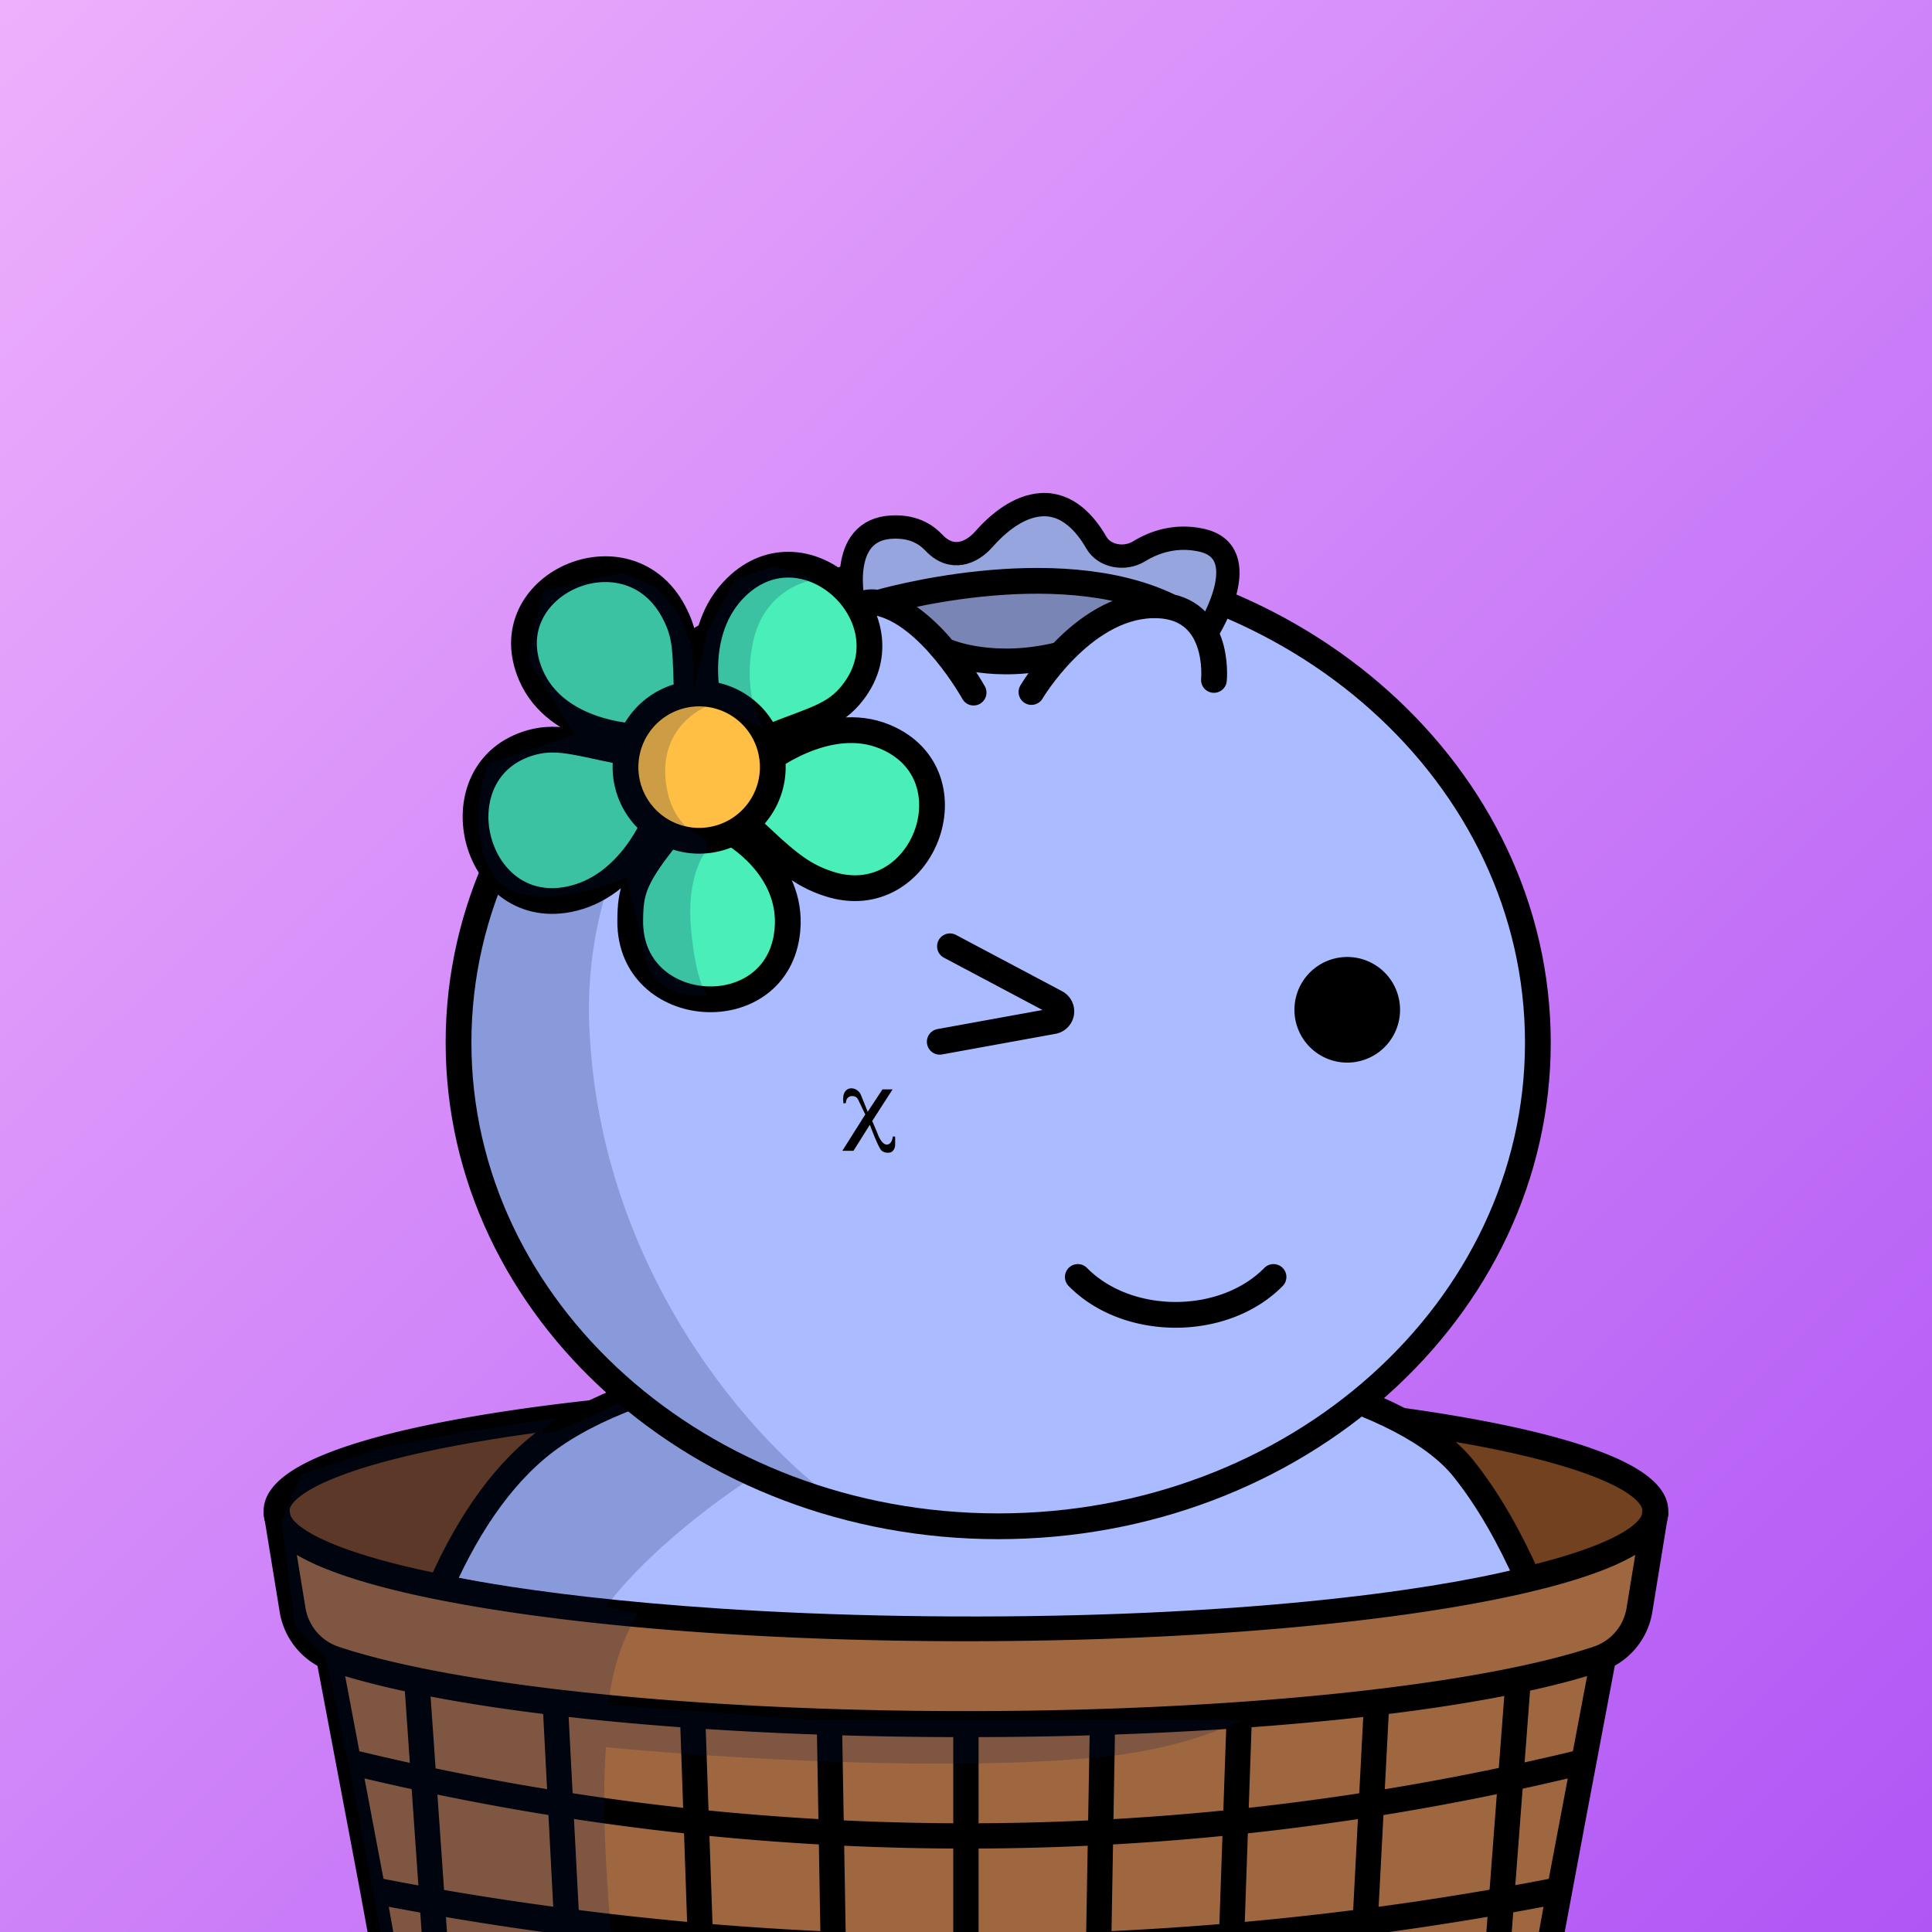 <svg
      xmlns="http://www.w3.org/2000/svg"
      preserveAspectRatio="xMidYMin meet"
      fill="none"
      viewBox="0 0 1500 1500"
    >
      <g>
      <path fill="url(#prefix__paint0_linear_53_30461)" d="M0 0h1500v1500H0z"/><defs><linearGradient id="prefix__paint0_linear_53_30461" x1="0" y1="0" x2="1500" y2="1533.5" gradientUnits="userSpaceOnUse"><stop stop-color="#EEB0FC"/><stop offset="1" stop-color="#AF55F5"/></linearGradient></defs>
      <g clip-path="url(#prefix__clip0_53_27416)"> <path d="M1088.5 1102l24 16 38 37.5 15.5 31 17 30.5-4.03 11.9 92.07-30.57s11.57-24.44 11.36-24.97c-.21-.53-11.37-20.74-16.79-24.53-5.42-3.78-21.66-8.66-36.82-15.69-15.16-7.03-23.83-10.28-43.87-15.14-20.04-4.86-47.65-6.99-65.53-10.28-17.88-3.28-30.89-5.72-30.89-5.72zM214.78 1176.49s.58-26.2 60.77-43.54c60.19-17.34 178.95-34.45 178.95-34.45L383 1155l-35.95 78.14-101.55-30.83-30.72-25.82z" fill="#72411F" /> <path d="M258.44 1290.58l40.74 214.66h908.34l37.63-217.69-99.09 24.97s-276 34.73-469.78 25.8c-193.78-8.93-278.93-20.66-278.93-20.66l-138.91-27.08z" fill="#9E6740" /> <path d="M220.86 1194.8l15.14 75.13 69.6 30.69 115.67 21.48 181.3 16.51 356.58-.34 166.58-26.97 126.06-25.17 23.57-29.52v-70.92s-74.72 48.64-174.94 58.77c-100.22 10.13-151.42 9.8-151.42 9.8l-128.64 5.99-175-2.63-94.14-3.35-115.49-9.88-121.68-18.26-70.75-25.28-22.44-6.05z" fill="#9E6740" /> <path d="M301.84 1480.4l3.75 20.84H285.6l-5.99-32.71-33.14-175.28-.97-5.11 19.3-3.64 3.18 16.83 11.03 58.32 3.99 21.14 4.4 23.25 5.65 29.9 4.7 24.81 1.99 10.53 2.1 11.12zM1254.41 1289.74l-.65 3.43-13.49 71.34-2.31 12.26-6.21 32.81-17.14 91.66h-19.99l3.75-20.83 4.1-21.66 14.74-77.96 2.73-14.47 1.26-6.67 4.69-24.79 2.11-11.18 4.24-22.42 2.87-15.16 19.3 3.64zM353.34 1224.25c-4.5-.86-8.857-1.71-13.07-2.56-81.65-16.65-110.16-34.69-114.88-45.2l5 30.69c7.254 4.17 14.812 7.8 22.61 10.85 20.29 8.14 46.88 15.65 79.34 22.43 4.53.94 9.17 1.87 13.93 2.78l6 1.14c2.54-6.42 5.31-12.68 8.31-18.8-2.453-.44-4.867-.88-7.24-1.33zm893.66-95.48c-27.62-11.08-66.92-20.98-116.78-29.46-25.3-4.29-52.66-8.11-81.7-11.4-22.13-2.53-45.25-4.75-69.17-6.68-70.83-5.67-148.75-8.67-229.36-8.67-80 0-157.37 3-227.78 8.55-12.78 1.02-25.32 2.12-37.62 3.31-41.51 3.99-80.11 8.99-114.83 14.89-49.87 8.46-89.16 18.38-116.78 29.46-32.53 13.05-48.34 27.66-48.34 44.64V1175.31c.108 1.57.362 3.12.76 4.64v.05c2.51 9.81 10.75 18.8 24.91 27.15a167.165 167.165 0 0022.69 10.88c20.29 8.14 46.88 15.65 79.34 22.43 4.53.94 9.17 1.87 13.93 2.78l6 1.14c5.68 1.06 11.517 2.1 17.51 3.11 101.65 17.25 236.69 26.75 380.23 26.75 143.54 0 278.58-9.5 380.23-26.75 16.14-2.74 31.16-5.63 45.07-8.67 4.06-.88 8.02-1.78 11.88-2.69 2.67-.66 5.31-1.31 7.92-1.93 20.31-5.04 37.66-10.44 51.91-16.17a168.6 168.6 0 0022.59-10.85c14.16-8.35 22.4-17.34 24.91-27.15v-.05c.4-1.52.65-3.07.76-4.64v-.3-1.6c.07-17.01-15.74-31.62-48.28-44.67zm27.6 47.72c-4.16 9.26-26.78 24.36-87.93 39.21-2.92.71-5.92 1.42-9 2.12-3.54.81-7.21 1.61-11 2.42-12 2.55-25.25 5.08-39.82 7.55-100.58 17.07-234.43 26.47-376.88 26.47s-276.3-9.4-376.88-26.47c-4.3-.73-8.483-1.47-12.55-2.21-2.453-.44-4.863-.88-7.23-1.33-4.5-.86-8.857-1.71-13.07-2.56-81.65-16.65-110.16-34.69-114.88-45.2a7.398 7.398 0 01-.74-3.08c.001-.34.028-.67.08-1 1.79-11.24 34.56-34.11 148.39-53.43 20.2-3.43 41.73-6.54 64.41-9.34 10.593-1.33 21.43-2.56 32.51-3.7 6.48-.66 13.037-1.33 19.67-1.99 78.59-7.48 167.62-11.46 260.29-11.46 105.93 0 207.1 5.19 293.37 14.88 12.41 1.4 24.51 2.89 36.28 4.46 8.87 1.18 17.53 2.42 26 3.72 7.22 1.1 14.29 2.24 21.21 3.41 113.83 19.32 146.6 42.19 148.39 53.43.05.33.08.66.08 1 0 1.07-.24 2.13-.69 3.1h-.01zm-921.27 47.76c-4.5-.86-8.857-1.71-13.07-2.56-81.65-16.65-110.16-34.69-114.88-45.2l5 30.69c7.258 4.17 14.819 7.8 22.62 10.85 20.29 8.14 46.88 15.65 79.34 22.43 4.53.94 9.17 1.87 13.93 2.78l6 1.14c2.54-6.42 5.31-12.68 8.31-18.8-2.453-.44-4.867-.88-7.24-1.33h-.01z" fill="#000" /> <path d="M750 1348.71c-210.22 0-399.28-19.54-493.42-50.94a58.66 58.66 0 01-26.18-17.62 58.57 58.57 0 01-13.25-28.62l-12.48-76.49 20-3.24 12.49 76.49a38.406 38.406 0 008.689 18.74A38.515 38.515 0 00263 1278.56c44 14.69 111.74 27.14 196 35.96 86.94 9.14 187.58 13.98 291 13.98 103.42 0 204.35-4.84 291.38-13.98 84.33-8.87 152.1-21.35 196-36.07 6.6-2.23 12.47-6.21 16.97-11.53a38.201 38.201 0 008.54-18.64l12.49-76.49 19.95 3.24-12.48 76.5a58.33 58.33 0 01-13.07 28.46 58.341 58.341 0 01-25.93 17.6c-94.04 31.53-283.26 51.12-493.85 51.12z" fill="#000" /> <path d="M759.769 1338.61v163.37h-19.66v-163.37h19.66zM865.771 1338.78l-.14 7.91-1.14 65.66-.34 19.68-1.17 67.29-.02.92h-19.65l.01-.07 1.16-67.14.35-19.65 1.15-66.05.15-8.89 19.64.34zM656.59 1500.24h-19.64l-.02-.93-1.17-67.3-.34-19.68-1.14-65.64-.14-7.91 19.63-.34.15 8.89 1.15 66.03.35 19.66 1.16 67.14.01.08zM553.41 1500.24h-19.66l-.28-8.09-2.39-68.78-.69-19.8-2.18-62.56-.07-2.06 19.63-.68.14 4.11 2.2 63.25.69 19.79 2.39 68.44.22 6.38zM450.22 1500.24h-19.66l-1.04-19.85-3.71-71.23-1.05-20.05-3.05-58.42-.45-8.59 19.61-1.02.62 11.95 3.1 59.23 1.04 20.01 3.69 70.71.9 17.26zM347.05 1500.24h-19.69l-1.06-15.33-1.47-21.09-5.21-74.75-1.42-20.38-.73-10.5-2.2-31.68-.94-13.42-.27-3.93 7.87-.55 9.06-.63 2.66-.18.65 9.38 3.89 55.79 1.41 20.34 5.16 74.04 1.46 21.05.83 11.84zM971.77 1338.95l-.07 2.07-2.18 62.58-.69 19.8-2.39 68.77-.28 8.07H946.5l.22-6.35 2.39-68.44.68-19.79 2.21-63.28.14-4.11 19.63.68zM1078.65 1322.1l-.45 8.61-.62 11.95-.79 15.16-1.64 31.33v.01l-1.05 20.05-3.72 71.22-1.03 19.81h-19.66l.9-17.22 3.69-70.72 1.04-20 3.1-59.25.62-11.97 19.61 1.02zM1188.52 1304.94l-.58 7.65-4.23 55.73-1.55 20.41-5.68 74.89-1.6 21.12-1.18 15.5H1154l.91-12 1.6-21.08 5.63-74.17 1.54-20.37 4.24-55.88 1.01-13.28 19.59 1.48z" fill="#000" /> <path d="M750.11 1435.24a2032.95 2032.95 0 01-481.91-58.01l4.67-19.06a2013.09 2013.09 0 00477.24 57.45 2012.982 2012.982 0 00477.23-57.45l4.67 19.06a2032.848 2032.848 0 01-481.9 58.01zM658.71 1500.24H423.46a2409.886 2409.886 0 01-77.24-11.84c-6.667-1.14-13.307-2.3-19.92-3.49-8.16-1.46-16.313-2.96-24.46-4.5l-2.62-.5-8.65-1.67-3.13-.61 4-20.11.33.06c2 .4 4 .79 6 1.17l2.72.53c8.107 1.56 16.227 3.07 24.36 4.55 6.627 1.21 13.27 2.38 19.93 3.52 28.153 4.86 56.407 9.18 84.76 12.99 6.593.89 13.193 1.75 19.8 2.59 8.153 1.04 16.313 2.04 24.48 3 6.627.77 13.257 1.51 19.89 2.24 13.253 1.41 26.513 2.75 39.78 3.99 6.567.6 13.14 1.17 19.72 1.71 27.867 2.31 55.78 4.13 83.74 5.45 6.553.32 13.103.6 19.65.85l2.11.07zM1212.77 1477.63c-4.8.94-9.6 1.86-14.4 2.78-7.82 1.48-15.65 2.93-23.49 4.33-6.67 1.19-13.33 2.36-20 3.5-8.09 1.37-16.2 2.71-24.31 3.99-6.59 1.06-13.18 2.09-19.79 3.09-11.33 1.72-22.69 3.35-34.06 4.91H841.5l1.82-.07c6.547-.24 13.1-.53 19.66-.85a2441.67 2441.67 0 0083.74-5.43c6.567-.55 13.14-1.13 19.72-1.72a2396.058 2396.058 0 00103.94-11.74c12.08-1.64 24.15-3.36 36.2-5.18 6.61-1 13.22-2.03 19.81-3.08 10.05-1.6 20.09-3.27 30.12-5 6.67-1.15 13.33-2.33 20-3.53 8.67-1.58 17.33-3.21 26-4.88 2.12-.4 4.23-.82 6.34-1.23l3.92 20.11z" fill="#000" /> <path d="M361 1203.59l-7.73 20.71c37.91 7.9 168.332 29.7 386.73 30.7 218.4 1 367.5-19.5 438-37-3.05-6.21-6.21-26.51-9.5-32.5-25.36-46.42-28.44-53.54-68.88-73.57-3.75-1.86-27.73-15.92-31.62-17.43-28.57-11.11-54.38-24.34-84.5-30.5-131.36-26.89-259.5-22-259.5-22s-136.07 1.81-201 29.5l-20.5 4.5c-19.74 8.58-26.03 10.93-40.5 18.5-32.96 17.19-47.5 30-47.5 30l-53.5 79.09z" fill="#ABF" /> <path d="M1186.18 1225.5c-14.47-32.52-30.79-61.28-49.68-85-90-113-548-134.51-706.5-26-36.895 25.26-65.559 67.16-87.121 115.5" stroke="#000" stroke-width="20" stroke-linecap="round" /> <path d="M470.5 1356.5c-4 48.4 1.667 122.5 5 153.5l-179-5-23-121-20.5-96.5-24-25-10.5-81 15.5-37 62.5-20.5 65.5-12.5 70-10.5c-16.5 12.67-26.6 26.4 65-20s259.5-42.33 332-34.5c-196.4 40.6-320.833 149.83-358.5 201l25 5.5c-14.5 21.5-21.833 52.83-23 70.5l160.5 12.05h331c-28.213 13.2-63.898 23.94-108 28.45-121.2 12.4-307.5.17-385.5-7.5z" fill="#001647" fill-opacity=".2" /> </g> <defs> <clipPath id="prefix__clip0_53_27416"> <path fill="#fff" d="M0 0h1500v1500H0z" /> </clipPath> </defs>
      <g clip-path="url(#prefix__clip0_299_662)"><path d="M775 1185c231.41 0 419-168.12 419-375.5 0-207.383-187.59-375.5-419-375.5-231.407 0-419 168.117-419 375.5 0 207.38 187.593 375.5 419 375.5z" fill="#ABF"/><path d="M457.5 796c7.6 194 131.833 327.5 193 370l-130-55.5L438 1034l-57.5-89.5-27-106 11-104L394 662l45-82.5 83.5-69.5 109-54.182 28.5-1C569.452 513.314 451.119 633.132 457.5 796z" fill="#001647" fill-opacity=".2"/><path d="M775 1185c231.41 0 419-168.12 419-375.5 0-207.383-187.59-375.5-419-375.5-231.407 0-419 168.117-419 375.5 0 207.38 187.593 375.5 419 375.5z" stroke="#000" stroke-width="20"/></g><defs><clipPath id="prefix__clip0_299_662"><path fill="#fff" d="M0 0h1500v1500H0z"/></clipPath></defs>
      <g clip-path="url(#prefix__prefix__clip0_53_29477)"><path d="M1046 825a40.998 40.998 0 0037.88-25.31 41.043 41.043 0 002.33-23.689 40.939 40.939 0 00-11.22-20.992 40.99 40.99 0 00-44.68-8.888 40.977 40.977 0 00-18.4 15.101 40.996 40.996 0 005.1 51.769A41.006 41.006 0 001046 825z" fill="#000"/><path d="M729.63 808.821l88.08-16a7.737 7.737 0 006.23-6.4 7.757 7.757 0 00-.73-4.64 7.674 7.674 0 00-3.27-3.35l-82.39-43.72m99.27 256.728c38.57 39.211 113.35 39.211 151.93 0" stroke="#000" stroke-width="20" stroke-miterlimit="10" stroke-linecap="round"/></g><defs><clipPath id="prefix__prefix__clip0_53_29477"><path fill="#fff" d="M0 0h1500v1500H0z"/></clipPath></defs>
      <g clip-path="url(#prefix__clip0_53_27350)"><path d="M695 882.421v6.14a7.746 7.746 0 01-.67 3.22c-1.26 2.86-3.34 3-3.34 3a7.817 7.817 0 01-6.39-1.32c-2.64-2.11-9.24-20.21-9.24-20.21l-12.71 20.21H654l17.8-28.21-5.59-11.59a4.654 4.654 0 00-4.07-2.64H662a4.724 4.724 0 00-4.13 1.7c-.89.89-1.21 3.78-1.21 3.78l-1.78.13a22.972 22.972 0 01-.13-5.28 7.776 7.776 0 011.34-3.76 5.694 5.694 0 014.83-2.61 7.816 7.816 0 014.51 1.43 8.67 8.67 0 013 3.74l5.26 13.05 11.44-17.4H693l-15.8 24.51 3.94 9.32s3 9 7.31 9 4.71-6.22 4.71-6.22l1.84.01z" fill="#000"/></g><defs><clipPath id="prefix__clip0_53_27350"><path fill="#fff" d="M0 0h1500v1500H0z"/></clipPath></defs>
      <g clip-path="url(#prefix__clip0_53_25453)"><path d="M661.719 466.274s.681-50.314 11.211-50.049c10.531.266 30.241-4.165 30.241-4.165l31.003 15.989 25.638-5.424 28.99-24.747 27.071-1.791 27.883 14.121 15.446 18.681 23.411.145 50.96-13.954 24.276 23.68-19.232 52.574-44.507-21.369-17.618-6.041-23.175-7.036-28.049-1.943-32.388-.112-55.638 3.68-50.45 8.949-25.073-1.188z" fill="#97A5DE"/><path d="M718.506 479.214s19.322 40.453 64.014 34.31c44.692-6.143 83.522-32.583 83.522-32.583l10.406-17.065-81.463-14.775-84.096 14.041s-8.664 11.898 7.617 16.072z" fill="#7985B4"/><path d="M662.843 469.488s-13.534-58.554 30.087-60.287c15.493-.614 25.434 4.992 32.226 12.21 13.894 14.755 29.392 7.707 38.346-2.386 11.842-13.391 27.482-26.021 44.854-27.17 20.226-1.338 34.215 14.393 42.889 29.474 6.094 10.621 21.799 13.651 33.204 6.683 11.953-7.315 28.35-12.9 48.081-8.683 42.964 9.245 6.064 69.091 6.064 69.091" stroke="#000" stroke-width="18.1" stroke-miterlimit="10" stroke-linecap="round"/><path d="M630.048 507.636s25.276-45.068 51.452-39.634c40.502 8.395 74.399 69.733 74.399 69.733M800.818 537.27s38.761-65.501 93.251-67.301c54.49-1.801 48.429 57.93 48.429 57.93M682 468s137.209-40.275 226.408 2.982M736.796 506.5s35.103 14.655 86.489 1.675" stroke="#000" stroke-width="20" stroke-miterlimit="10" stroke-linecap="round"/><path d="M633.444 684.097l-56.674-35.609c65 69.011 27.083 111.342 0 123.88-78.641 22.469-92.284-37.113-89.275-69.713l17.554-48.65-31.597 30.092c-28.755 20.898-89.474 43.033-102.314-35.609-12.839-78.642 62.86-79.243 102.314-69.713l-24.073-12.539c-31.764-22.235-79.644-75.932-17.052-112.845 62.592-36.913 93.286 29.758 100.809 67.708l11.034 17.051v-17.051c10.866-47.646 47.044-127.893 104.821-67.708s-1.337 102.982-38.117 116.857h64.197c18.557-.501 54.066 11.937 47.646 65.702-6.419 53.764-62.19 54.5-89.273 48.147z" fill="#4AEEB9"/><path d="M550.448 546.877s-14.554-56.172 21.065-90.929c54.577-53.343 138.094 26.682 88.271 84.53-15.207 17.674-33.764 19.239-75.381 37.294M509.964 634.447s-19.921 54.587-68.831 63.876c-75.01 14.253-102.093-101.13-28.668-121.804 22.449-6.309 39.752 1.766 84.409 9.74M591.735 593.431s49.632-40.665 95.563-21.346c70.346 29.581 29.089 137.622-43.594 114.221-22.198-7.152-34.435-18.186-67.206-49.582M567.741 646.231s48.308 26.602 43.594 76.154c-7.233 75.973-122.667 68.801-122.025-7.513.201-23.312 2.478-33.413 32.56-70.216M492.721 571.754s-60.816-1.816-80.517-47.526c-30.223-70.065 74.428-116.979 110.579-49.773 11.034 20.533 9.028 31.346 10.924 76.675" stroke="#000" stroke-width="20" stroke-miterlimit="10"/><path d="M542.815 652.773a57.182 57.182 0 0052.823-35.296 57.17 57.17 0 00-12.394-62.309 57.174 57.174 0 00-62.309-12.394 57.187 57.187 0 00-25.66 21.058 57.18 57.18 0 007.111 72.194 57.173 57.173 0 0040.429 16.747z" fill="#FFBF44" stroke="#000" stroke-width="20" stroke-miterlimit="10"/><path d="M585 497c8-34.8 36-45.833 49-47-10.5-3.333-31.9-10-33.5-10-1.6 0-20.667 6.667-30 10L549 491l-10.5 45c.166-7.167.1-23.6-1.5-32-1.6-8.4-8.667-23.833-12-30.5L508.5 455l-26-10-24 5-37 9.5c-3.834 16.667-11.4 50.4-11 52 .4 1.6 23.833 40 35.5 59L379 593c-6.333 15.5-14.6 54.2 3 85 17.6 30.8 76.667 15.167 104 3.5 2 6.5 7.6 27.3 14 58.5s35.333 34.667 49 32.5c-2.833-2.667-9.3-16.7-12.5-51.5-3.2-34.8 7-55.167 12.5-61v-8.5c-10.167-2.333-30.9-15.6-32.5-50-1.6-34.4 24-51 37-55l39.5 19c-6-8.333-16-33.7-8-68.5z" fill="#001647" fill-opacity=".2"/></g><defs><clipPath id="prefix__clip0_53_25453"><path fill="#fff" d="M0 0h1500v1500H0z"/></clipPath></defs>
      
    </g>
    </svg>